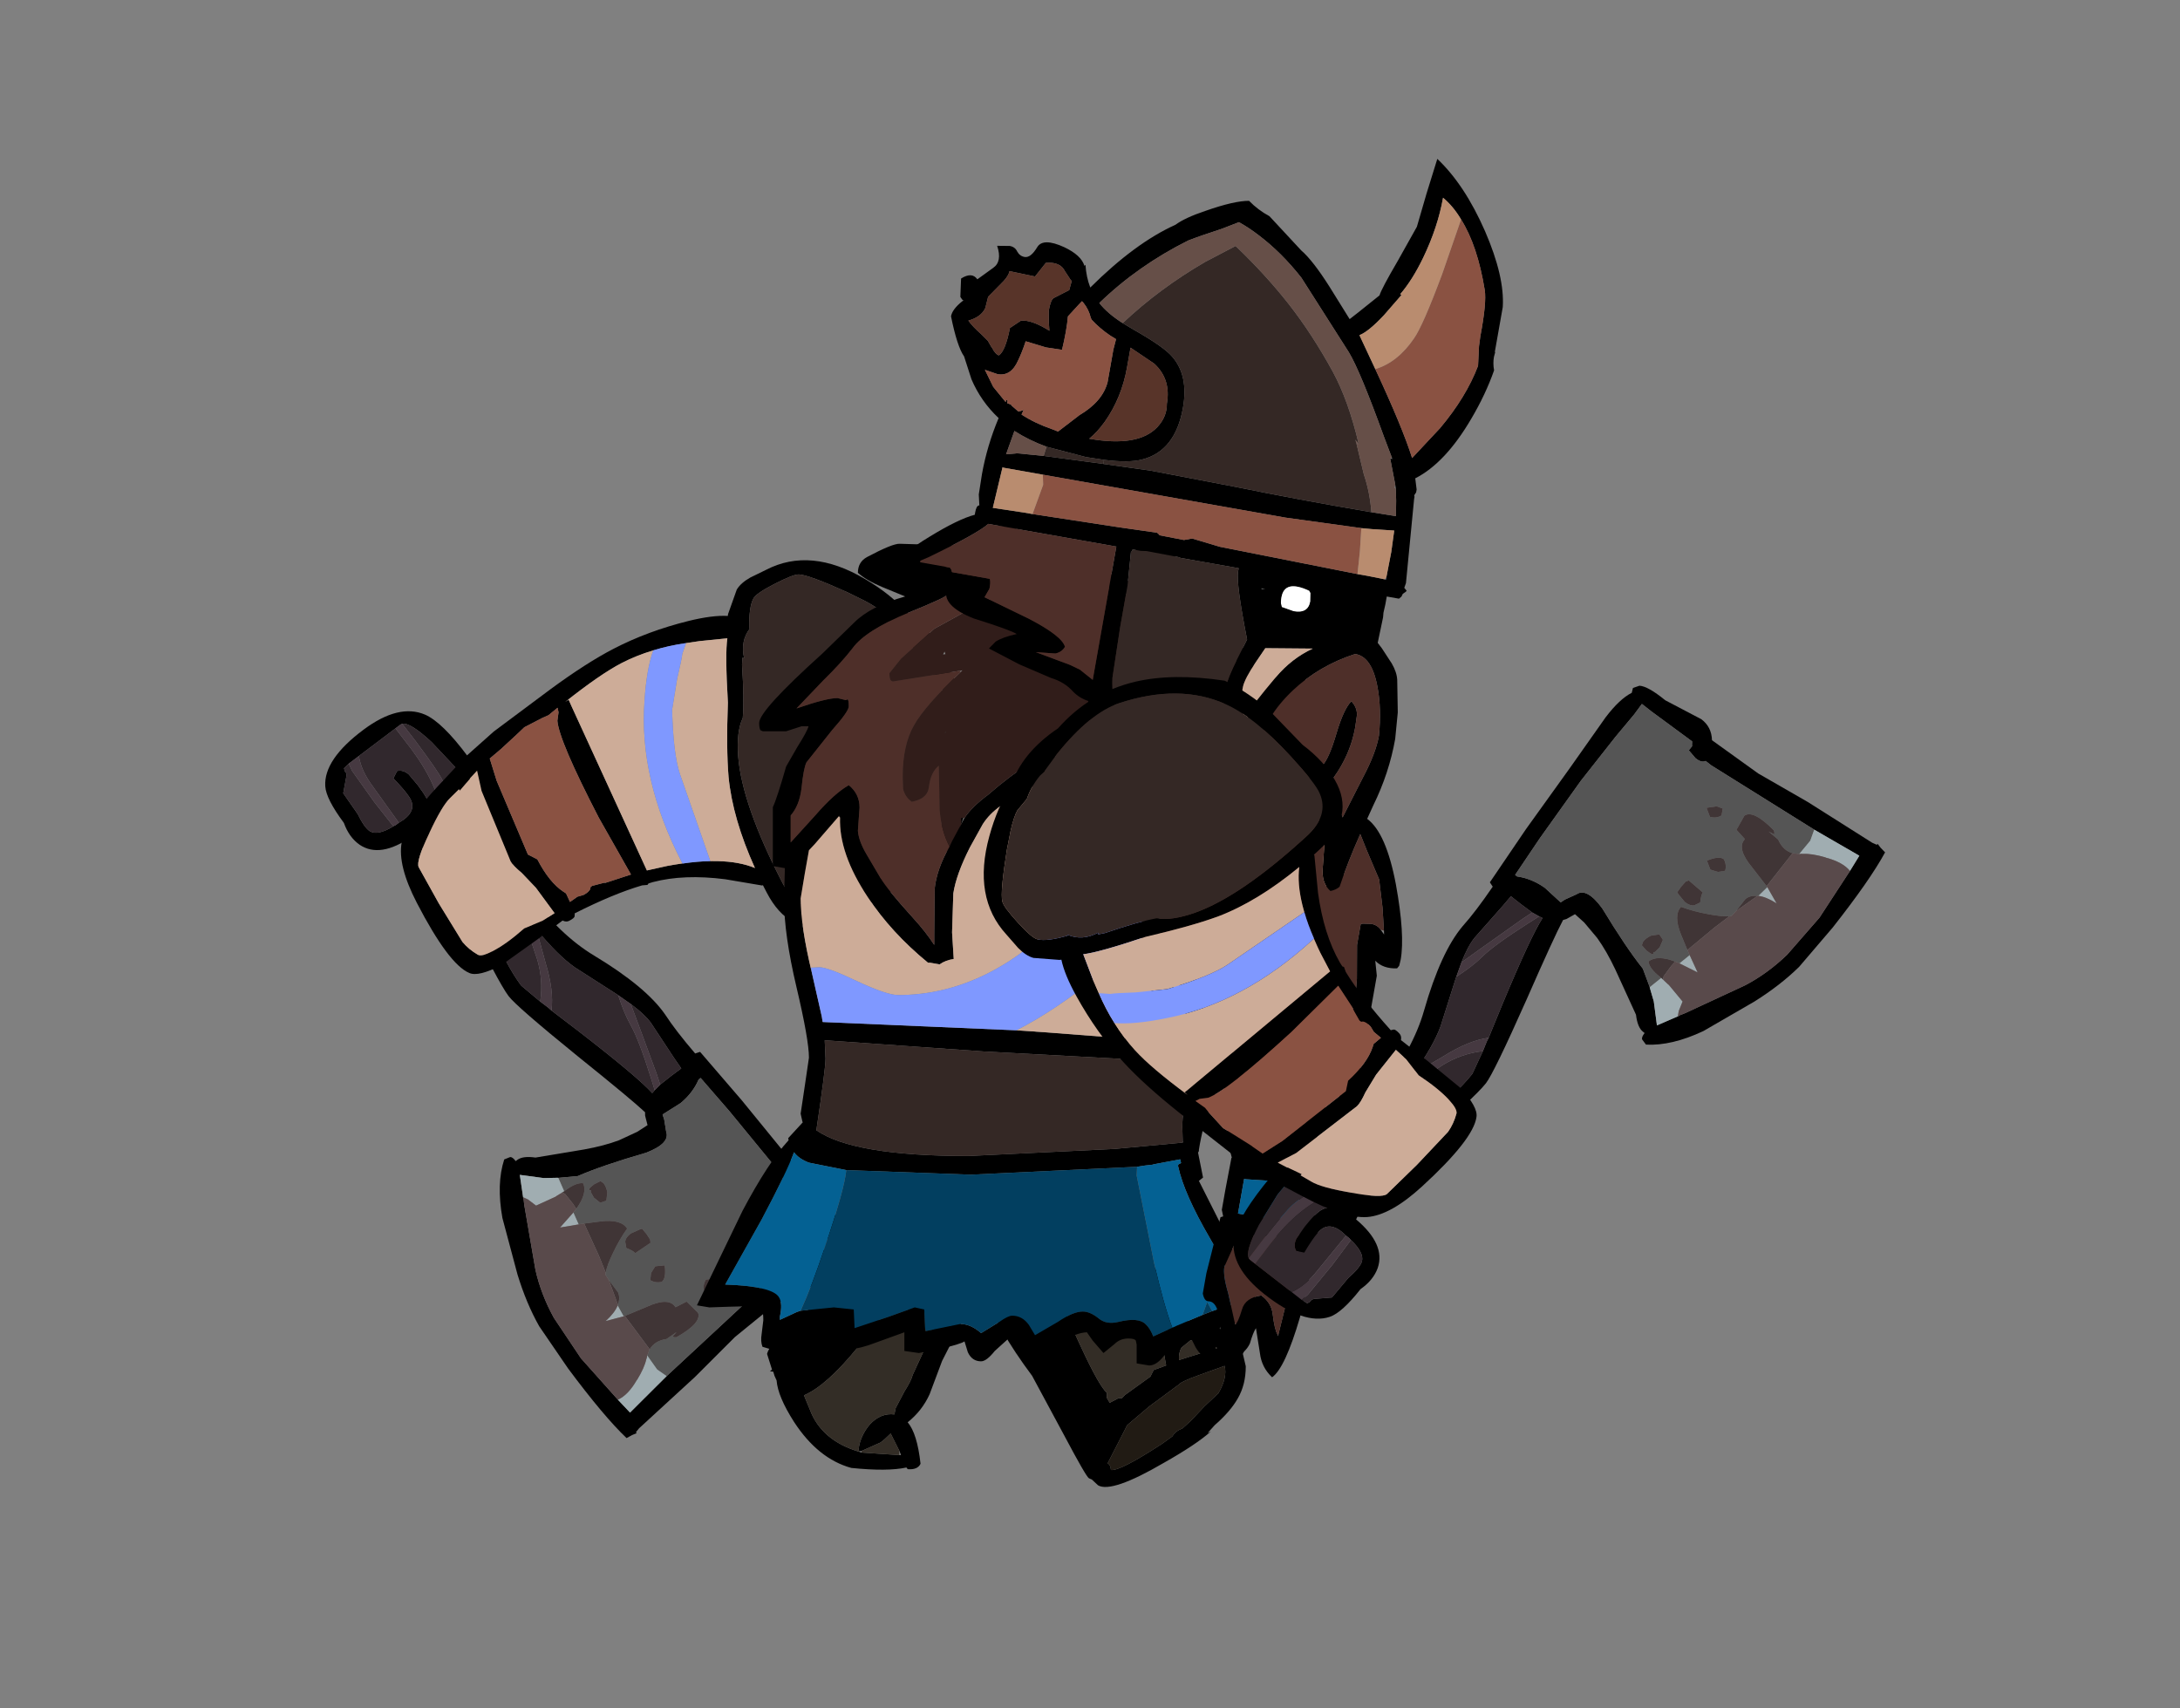 <?xml version="1.0" encoding="UTF-8" standalone="no"?>
<svg xmlns:ffdec="https://www.free-decompiler.com/flash" xmlns:xlink="http://www.w3.org/1999/xlink" ffdec:objectType="frame" height="205.9px" width="262.75px" xmlns="http://www.w3.org/2000/svg">
  <rect width="100%" height="100%" fill="#808080" stroke="none"/>
  <g transform="matrix(1.0, 0.0, 0.0, 1.0, 121.1, 174.9)">
    <use ffdec:characterId="409" height="37.2" transform="matrix(1.0, 0.0, 0.0, 1.0, -28.65, -32.85)" width="57.7" xlink:href="#shape0"/>
    <use ffdec:characterId="249" height="88.9" transform="matrix(-0.791, 0.589, -0.589, -0.791, -16.363, -22.993)" width="37.4" xlink:href="#shape1"/>
    <use ffdec:characterId="250" height="70.95" transform="matrix(0.454, 0.877, -0.877, 0.454, -16.151, -112.796)" width="42.35" xlink:href="#shape2"/>
    <use ffdec:characterId="403" height="101.2" transform="matrix(1.0, 0.0, 0.0, 1.0, -37.1, -111.5)" width="78.0" xlink:href="#shape3"/>
    <use ffdec:characterId="252" height="148.35" transform="matrix(0.983, 0.174, -0.174, 0.983, -3.895, -165.666)" width="69.5" xlink:href="#shape4"/>
    <use ffdec:characterId="249" height="88.9" transform="matrix(0.781, 0.615, -0.615, 0.781, 77.556, -94.949)" width="37.4" xlink:href="#shape1"/>
    <use ffdec:characterId="250" height="70.95" transform="matrix(0.733, -0.672, 0.672, 0.733, -9.511, -72.767)" width="42.35" xlink:href="#shape2"/>
  </g>
  <defs>
    <g id="shape0" transform="matrix(1.0, 0.0, 0.0, 1.0, 29.0, 32.6)">
      <path d="M8.95 -27.9 L9.5 -28.05 11.05 -28.0 Q14.5 -26.0 17.35 -22.35 19.4 -19.65 21.85 -15.15 L21.75 -14.95 23.4 -14.9 25.0 -15.05 28.5 -11.8 28.35 -11.45 28.7 -9.95 Q28.7 -7.75 27.75 -6.1 26.85 -4.5 24.95 -2.85 L24.1 -1.9 24.5 -2.1 Q22.7 -0.5 18.8 1.7 12.55 5.35 10.9 4.4 L10.15 3.7 9.8 3.55 Q9.45 3.35 6.8 -1.65 L2.95 -8.8 Q0.75 -11.75 -0.6 -14.15 -2.0 -16.55 -2.2 -18.35 L-2.35 -18.35 Q-2.3 -22.3 -1.9 -23.25 L-1.9 -23.3 Q-1.1 -24.55 2.55 -26.5 6.4 -28.75 8.95 -27.9 M19.35 -15.3 L16.75 -18.85 13.7 -22.3 Q12.95 -22.15 11.9 -21.6 L9.9 -20.1 9.7 -19.7 8.9 -19.15 8.45 -19.2 Q7.5 -19.0 7.1 -18.3 6.65 -17.6 6.75 -17.45 L6.7 -17.25 6.8 -16.95 Q6.8 -16.85 6.95 -16.7 7.4 -15.35 8.95 -12.05 11.0 -7.65 11.95 -6.75 L11.95 -6.15 12.3 -5.55 13.35 -6.1 13.75 -6.1 14.15 -6.5 17.2 -8.7 17.6 -9.5 19.1 -10.05 18.85 -11.45 18.85 -12.35 Q19.3 -13.7 19.35 -15.3 M14.15 -2.35 L12.05 1.75 Q12.4 1.9 12.45 2.55 13.55 2.7 18.6 -0.6 L19.85 -1.5 19.95 -1.65 Q20.25 -2.15 21.05 -2.45 L22.05 -3.35 23.7 -5.1 25.4 -6.7 Q26.5 -8.6 26.15 -10.0 L23.1 -8.9 Q20.9 -8.1 20.7 -7.8 L17.05 -5.1 14.4 -2.85 14.15 -2.35 M22.0 -13.05 L20.95 -12.2 Q20.6 -11.6 20.65 -10.7 L25.25 -12.15 24.4 -12.75 Q23.15 -13.5 22.0 -13.05 M-3.8 -29.15 Q-3.25 -27.8 -3.1 -25.65 -2.9 -22.15 -3.55 -19.7 -4.0 -18.15 -7.9 -10.6 L-9.4 -6.6 Q-10.3 -4.6 -12.05 -3.2 -10.9 -1.85 -10.5 1.8 -10.85 2.55 -12.05 2.45 L-12.2 2.25 Q-14.5 2.75 -18.85 2.3 -22.85 1.2 -25.75 -3.25 -27.7 -6.3 -27.85 -8.25 L-28.1 -8.8 -28.25 -9.3 -28.65 -9.35 -28.4 -9.55 -29.0 -11.45 Q-28.8 -12.15 -28.25 -12.6 L-27.75 -12.9 -26.65 -14.2 -25.15 -15.7 Q-22.45 -18.0 -21.65 -21.0 L-20.9 -21.85 Q-19.4 -25.95 -17.4 -28.5 -13.05 -33.85 -6.95 -32.2 -4.85 -31.65 -2.95 -29.5 L-3.7 -29.2 -3.8 -29.15 M-14.3 -17.45 Q-14.65 -16.4 -18.1 -12.2 -21.85 -7.6 -24.55 -6.45 L-23.85 -4.75 Q-22.45 -1.0 -17.9 0.35 L-17.6 0.45 -13.05 0.75 -12.85 0.75 -13.05 0.25 -14.1 -1.85 Q-14.9 -1.05 -15.35 -0.75 L-17.6 0.25 -17.85 0.3 Q-18.05 0.25 -17.85 -0.6 -17.5 -1.9 -16.6 -2.95 -15.3 -4.35 -13.65 -4.15 L-13.5 -4.9 -12.45 -6.9 Q-11.6 -8.25 -11.45 -8.9 L-10.25 -11.5 -9.15 -14.05 -8.15 -16.2 -11.55 -16.55 -14.15 -17.4 -14.25 -17.4 -14.3 -17.5 -14.3 -17.45" fill="#000000" fill-rule="evenodd" stroke="none"/>
      <path d="M14.15 -2.35 L14.4 -2.85 17.05 -5.1 20.7 -7.8 Q20.9 -8.1 23.1 -8.9 L26.15 -10.0 Q26.5 -8.6 25.4 -6.7 L23.7 -5.1 22.05 -3.35 21.05 -2.45 Q20.25 -2.15 19.95 -1.65 L19.85 -1.5 18.6 -0.6 Q13.55 2.7 12.45 2.55 12.4 1.9 12.05 1.75 L14.15 -2.35" fill="#211b14" fill-rule="evenodd" stroke="none"/>
      <path d="M19.35 -15.3 Q19.3 -13.7 18.85 -12.35 L18.85 -11.45 19.1 -10.05 17.6 -9.5 17.2 -8.7 14.15 -6.5 13.75 -6.1 13.35 -6.1 12.3 -5.55 11.95 -6.15 11.95 -6.75 Q11.0 -7.65 8.95 -12.05 7.4 -15.35 6.95 -16.7 6.8 -16.85 6.8 -16.95 L6.7 -17.25 6.75 -17.45 Q6.65 -17.6 7.1 -18.3 7.5 -19.0 8.45 -19.2 L8.9 -19.15 9.7 -19.7 9.9 -20.1 11.9 -21.6 Q12.95 -22.15 13.7 -22.3 L16.75 -18.85 19.35 -15.3 M22.0 -13.05 Q23.15 -13.5 24.4 -12.75 L25.25 -12.15 20.65 -10.7 Q20.6 -11.6 20.95 -12.2 L22.0 -13.05 M-17.9 0.35 Q-22.45 -1.0 -23.85 -4.75 L-24.55 -6.45 Q-21.85 -7.6 -18.1 -12.2 -14.65 -16.4 -14.3 -17.45 L-14.25 -17.4 -14.15 -17.4 -11.55 -16.55 -8.15 -16.2 -9.15 -14.05 -10.25 -11.5 -11.45 -8.9 Q-11.6 -8.25 -12.45 -6.9 L-13.5 -4.9 -13.65 -4.15 Q-15.3 -4.35 -16.6 -2.95 -17.5 -1.9 -17.85 -0.6 -18.05 0.25 -17.85 0.3 L-17.9 0.35 M-17.6 0.25 L-15.35 -0.75 Q-14.9 -1.05 -14.1 -1.85 L-13.05 0.25 -13.05 0.75 -17.6 0.45 -17.6 0.25" fill="#332d26" fill-rule="evenodd" stroke="none"/>
    </g>
    <g id="shape1" transform="matrix(1.0, 0.0, 0.0, 1.0, 10.9, 49.0)">
      <path d="M23.9 -44.35 L23.65 -46.5 19.5 -45.9 17.4 -45.6 16.5 -45.5 2.75 -44.0 1.9 -44.0 1.8 -43.85 Q1.55 -43.5 0.75 -43.5 L-0.5 -43.75 -0.5 -44.4 -0.6 -44.5 -0.85 -44.85 -7.05 -44.65 -8.45 -44.65 -8.4 -43.05 -8.5 -39.5 -8.5 -32.75 -8.1 -24.25 -7.7 -18.85 -7.4 -18.85 Q-5.85 -19.75 -3.9 -19.85 L-1.3 -19.65 -1.1 -20.25 -0.4 -21.6 Q0.05 -23.05 3.1 -22.2 8.3 -20.25 11.5 -19.5 L13.55 -18.25 13.6 -18.2 15.0 -17.2 17.1 -15.15 18.5 -17.75 18.5 -17.8 18.85 -18.4 22.5 -25.6 Q23.75 -28.4 24.2 -31.65 L24.5 -37.6 23.9 -44.35 M24.5 -48.85 L24.5 -49.0 25.1 -48.85 25.85 -48.75 Q26.5 -45.0 26.5 -37.65 L26.25 -31.4 Q25.85 -28.25 24.6 -24.75 L21.95 -18.1 Q20.05 -14.3 17.5 -12.5 L16.75 -12.7 Q16.5 -12.85 16.5 -13.5 L16.25 -13.5 Q15.4 -13.5 14.3 -14.6 L8.95 -17.35 Q6.75 -18.45 4.85 -19.0 L2.45 -19.5 0.95 -19.6 0.5 -18.5 0.25 -18.15 Q0.65 -15.9 2.75 -7.8 5.15 1.65 5.15 3.2 5.15 5.45 3.35 14.7 2.0 21.95 3.0 25.9 7.7 26.05 8.7 28.9 9.2 30.4 8.65 32.2 8.65 35.85 7.8 37.15 6.0 39.9 -0.1 39.9 -5.45 39.9 -7.2 36.9 -8.35 34.9 -8.35 29.7 -8.35 24.2 -6.35 19.85 -4.35 15.55 -4.35 11.75 -4.35 5.4 -6.2 0.9 -9.0 -5.95 -8.85 -10.05 -8.7 -12.4 -8.95 -16.05 L-9.55 -16.25 -10.1 -24.05 -10.5 -33.1 -10.9 -40.65 Q-10.95 -43.45 -10.25 -44.95 L-10.5 -45.5 -10.05 -46.2 Q-9.2 -46.8 -6.5 -46.75 L-1.65 -47.65 Q-0.1 -47.7 0.95 -46.45 L7.85 -46.75 14.7 -47.75 23.9 -48.7 24.5 -48.85 M2.45 0.35 L2.1 -0.85 2.0 -1.35 0.8 -5.55 Q-1.6 -14.15 -1.85 -16.8 L-2.3 -16.7 -3.25 -16.55 -5.0 -16.5 -5.25 -16.5 -5.7 -16.5 -6.25 -16.5 -6.5 -16.5 -6.55 -15.05 -6.85 -9.8 Q-6.85 -8.45 -6.25 -6.5 L-5.9 -5.45 -5.6 -4.55 -3.45 1.15 Q-2.65 3.55 -2.45 7.7 L-2.45 7.75 -2.35 10.9 -2.35 11.4 Q-2.35 15.6 -4.35 20.4 -6.35 25.25 -6.35 29.4 L-5.85 33.7 Q-5.2 37.25 -4.3 37.65 L-4.1 37.7 -3.3 37.7 3.85 37.65 4.65 37.55 4.8 37.15 Q4.7 36.8 5.15 36.45 L6.55 35.15 6.65 32.05 Q7.0 30.2 6.7 29.45 6.25 28.45 4.05 28.25 L4.0 28.25 3.75 28.2 3.6 28.2 3.25 28.2 2.55 28.15 Q0.4 28.15 0.35 30.05 0.3 31.05 0.55 32.95 L-0.35 33.4 Q-1.05 33.1 -1.25 32.2 L-1.35 30.45 Q-1.35 28.2 -0.95 27.45 -0.4 26.25 1.3 26.0 L0.8 24.5 Q0.65 23.7 0.65 21.45 L0.65 21.3 Q0.65 19.5 0.8 17.75 1.1 14.45 1.9 11.3 3.15 6.5 3.15 3.3 L2.45 0.35" fill="#000000" fill-rule="evenodd" stroke="none"/>
      <path d="M2.0 -1.35 Q0.3 0.4 -0.9 3.75 L-2.45 7.7 Q-2.65 3.55 -3.45 1.15 L-5.6 -4.55 -5.9 -5.45 -5.65 -4.75 Q-4.9 -6.95 -4.7 -8.55 -4.45 -10.55 -2.85 -15.15 L-2.3 -16.7 -1.85 -16.8 Q-1.6 -14.15 0.8 -5.55 L2.0 -1.35 M-2.35 10.9 L-0.35 4.75 Q0.55 2.25 2.45 0.35 L3.15 3.3 Q3.15 6.5 1.9 11.3 1.1 14.45 0.8 17.75 -0.8 22.25 -1.6 23.45 -3.7 26.85 -4.15 29.3 -4.35 30.4 -4.35 34.9 L-4.3 37.65 Q-5.2 37.25 -5.85 33.7 L-6.35 29.4 Q-6.35 25.25 -4.35 20.4 -2.35 15.6 -2.35 11.4 L-2.35 10.9 M0.65 21.45 Q0.65 23.7 0.8 24.5 L1.3 26.0 Q-0.4 26.25 -0.95 27.45 -1.35 28.2 -1.35 30.45 L-1.25 32.2 Q-1.05 33.1 -0.35 33.4 L0.55 32.95 Q0.3 31.05 0.35 30.05 0.4 28.15 2.55 28.15 L3.25 28.2 3.15 33.7 Q3.15 36.05 2.3 37.65 L3.85 37.65 4.05 36.7 4.15 32.0 4.05 28.25 Q6.25 28.45 6.7 29.45 7.0 30.2 6.65 32.05 L6.55 35.15 5.15 36.45 Q4.7 36.8 4.8 37.15 L4.65 37.55 3.85 37.65 -3.3 37.7 -3.35 34.5 Q-3.35 28.95 -1.4 25.6 -0.3 23.7 0.65 21.45 M-6.25 -6.5 Q-6.85 -8.45 -6.85 -9.8 L-6.55 -15.05 -6.5 -16.5 -6.25 -16.5 -5.7 -16.5 -5.25 -16.5 -5.0 -16.5 -3.25 -16.55 -3.7 -15.2 -5.35 -9.6 -6.25 -6.5" fill="#31282d" fill-rule="evenodd" stroke="none"/>
      <path d="M2.0 -1.35 L2.1 -0.85 2.45 0.35 Q0.55 2.25 -0.35 4.75 L-2.35 10.9 -2.45 7.75 -2.45 7.7 -0.9 3.75 Q0.3 0.4 2.0 -1.35 M0.8 17.75 Q0.65 19.5 0.65 21.3 L0.65 21.45 Q-0.3 23.7 -1.4 25.6 -3.35 28.95 -3.35 34.5 L-3.3 37.7 -4.1 37.7 -4.3 37.65 -4.35 34.9 Q-4.35 30.4 -4.15 29.3 -3.7 26.85 -1.6 23.45 -0.8 22.25 0.8 17.75 M3.25 28.2 L3.6 28.2 3.75 28.2 4.0 28.25 4.05 28.25 4.15 32.0 4.05 36.7 3.85 37.65 2.3 37.65 Q3.15 36.05 3.15 33.7 L3.25 28.2 M-6.25 -6.5 L-5.35 -9.6 -3.7 -15.2 -3.25 -16.55 -2.3 -16.7 -2.85 -15.15 Q-4.45 -10.55 -4.7 -8.55 -4.9 -6.95 -5.65 -4.75 L-5.9 -5.45 -6.25 -6.5" fill="#463941" fill-rule="evenodd" stroke="none"/>
      <path d="M13.55 -18.25 L11.5 -19.5 Q8.3 -20.25 3.1 -22.2 0.05 -23.05 -0.4 -21.6 L-1.1 -20.25 -1.3 -19.65 -3.9 -19.85 Q-5.85 -19.75 -7.4 -18.85 L-7.7 -18.85 -8.1 -24.25 -8.5 -32.75 -8.5 -39.5 -8.4 -43.05 -8.45 -44.65 -7.05 -44.65 -0.85 -44.85 -0.6 -44.5 -0.5 -44.4 -0.5 -43.75 0.75 -43.5 Q1.55 -43.5 1.8 -43.85 L1.9 -44.0 2.75 -44.0 16.5 -45.5 17.4 -45.6 17.85 -44.25 17.8 -42.15 17.7 -42.1 17.15 -41.75 Q16.0 -41.25 14.7 -41.95 L13.2 -42.0 13.95 -42.15 13.8 -42.35 13.6 -42.5 Q10.1 -42.95 9.7 -41.7 L10.0 -39.75 11.5 -39.5 11.5 -39.35 Q11.5 -37.95 14.3 -37.35 L17.1 -36.65 17.25 -36.6 17.05 -35.1 16.95 -35.05 16.95 -35.0 Q16.25 -34.6 16.05 -33.85 L16.05 -33.2 16.05 -31.95 16.0 -31.25 16.0 -31.2 15.8 -30.95 15.75 -30.95 Q15.1 -30.35 13.65 -29.6 12.05 -28.75 10.5 -28.25 10.4 -26.85 12.6 -25.6 L14.65 -24.45 14.95 -24.3 14.6 -22.75 14.2 -22.65 14.05 -22.6 Q11.8 -21.9 11.5 -20.6 12.1 -20.0 13.75 -20.0 L13.95 -20.0 13.55 -18.25 M9.05 -29.35 L9.35 -29.25 10.5 -29.0 Q11.3 -29.0 11.65 -29.4 L12.0 -30.1 Q11.5 -30.9 11.5 -31.25 L9.25 -31.35 9.05 -31.0 9.0 -30.15 9.05 -29.35 M7.5 -40.0 L7.1 -40.75 6.35 -40.5 5.5 -39.6 6.5 -39.0 Q7.25 -39.3 7.5 -40.0 M12.0 -35.0 Q11.7 -35.7 11.0 -36.0 10.3 -36.0 9.5 -34.6 L10.5 -34.0 11.4 -34.35 12.0 -35.0 M11.25 -23.75 L10.5 -24.0 9.8 -23.25 Q9.5 -22.65 9.5 -22.1 L9.65 -21.65 10.5 -21.5 Q11.75 -21.5 11.25 -21.85 L11.4 -22.0 11.5 -22.8 11.25 -23.75" fill="#555555" fill-rule="evenodd" stroke="none"/>
      <path d="M17.4 -45.6 L19.5 -45.9 23.65 -46.5 23.9 -44.35 Q22.55 -44.65 20.6 -43.8 L20.55 -43.8 Q18.95 -43.15 18.15 -42.45 L18.0 -42.35 17.8 -42.15 17.85 -44.25 17.4 -45.6 M18.5 -17.75 L17.1 -15.15 15.0 -17.2 13.6 -18.2 13.55 -18.25 13.95 -20.0 14.5 -19.95 15.05 -19.9 15.2 -19.9 17.75 -19.35 18.1 -18.15 18.4 -17.6 18.5 -17.75 M17.25 -36.6 L19.35 -35.75 Q17.85 -35.6 17.05 -35.1 L17.25 -36.6 M14.95 -24.3 L17.0 -23.25 14.6 -22.75 14.95 -24.3" fill="#a0adb1" fill-rule="evenodd" stroke="none"/>
      <path d="M17.1 -36.65 L14.3 -37.35 Q11.5 -37.95 11.5 -39.35 L11.5 -39.5 10.0 -39.75 9.7 -41.7 Q10.1 -42.95 13.6 -42.5 L13.8 -42.35 13.95 -42.15 13.2 -42.0 14.7 -41.95 Q16.0 -41.25 17.15 -41.75 L17.1 -41.6 17.1 -36.65 M16.95 -35.0 L16.05 -31.95 16.05 -33.2 16.05 -33.85 Q16.25 -34.6 16.95 -35.0 M15.8 -30.95 L15.25 -28.85 14.35 -24.65 14.65 -24.45 12.6 -25.6 Q10.4 -26.85 10.5 -28.25 12.05 -28.75 13.65 -29.6 15.1 -30.35 15.75 -30.95 L15.8 -30.95 M14.05 -22.6 L14.0 -21.9 14.05 -20.35 14.2 -20.0 14.5 -19.95 13.95 -20.0 13.75 -20.0 Q12.1 -20.0 11.5 -20.6 11.8 -21.9 14.05 -22.6 M7.5 -40.0 Q7.25 -39.3 6.5 -39.0 L5.5 -39.6 6.35 -40.5 7.1 -40.75 7.5 -40.0 M9.05 -29.35 L9.0 -30.15 9.05 -31.0 9.25 -31.35 11.5 -31.25 Q11.5 -30.9 12.0 -30.1 L11.65 -29.4 Q11.3 -29.0 10.5 -29.0 L9.35 -29.25 9.05 -29.35 M12.0 -35.0 L11.4 -34.35 10.5 -34.0 9.5 -34.6 Q10.3 -36.0 11.0 -36.0 11.7 -35.7 12.0 -35.0 M11.25 -23.75 L11.5 -22.8 11.4 -22.0 11.25 -21.85 Q11.75 -21.5 10.5 -21.5 L9.65 -21.65 9.5 -22.1 Q9.5 -22.65 9.8 -23.25 L10.5 -24.0 11.25 -23.75" fill="#403536" fill-rule="evenodd" stroke="none"/>
      <path d="M23.9 -44.35 L24.5 -37.6 24.2 -31.65 Q23.75 -28.4 22.5 -25.6 L18.85 -18.4 18.5 -17.8 18.5 -17.75 18.4 -17.6 18.1 -18.15 17.75 -19.35 15.2 -19.9 15.05 -19.9 14.5 -19.95 14.2 -20.0 14.05 -20.35 14.0 -21.9 14.05 -22.6 14.2 -22.65 14.6 -22.75 17.0 -23.25 14.95 -24.3 14.65 -24.45 14.35 -24.65 15.25 -28.85 15.8 -30.95 16.0 -31.2 16.0 -31.25 16.05 -31.95 16.95 -35.0 16.95 -35.05 17.05 -35.1 Q17.85 -35.6 19.35 -35.75 L17.25 -36.6 17.1 -36.65 17.1 -41.6 17.15 -41.75 17.7 -42.1 17.8 -42.15 18.0 -42.35 18.15 -42.45 Q18.95 -43.15 20.55 -43.8 L20.6 -43.8 Q22.55 -44.65 23.9 -44.35" fill="#594a4b" fill-rule="evenodd" stroke="none"/>
    </g>
    <g id="shape2" transform="matrix(1.0, 0.0, 0.0, 1.0, 21.05, 19.45)">
      <path d="M19.3 -9.85 Q20.5 -6.75 20.85 -3.35 L21.0 2.25 Q21.6 5.5 21.0 8.05 19.9 13.0 14.0 13.0 L13.0 13.0 13.0 13.1 10.25 16.75 Q7.35 20.95 6.5 24.75 L6.4 25.3 6.5 25.5 6.25 26.1 Q5.55 29.7 5.5 35.0 L5.55 35.0 5.8 35.15 Q6.0 35.25 6.0 36.0 6.0 36.4 5.6 36.7 L6.25 40.6 7.0 45.85 Q7.0 49.0 6.05 49.75 3.95 51.5 -4.5 51.5 -9.65 51.5 -11.9 49.75 -14.1 48.0 -16.0 42.55 L-17.6 38.05 -18.75 33.55 -20.15 25.05 Q-21.0 19.65 -21.0 15.9 -21.0 11.2 -19.8 6.2 -19.1 3.3 -18.15 1.7 L-18.35 1.55 -20.5 -0.75 Q-21.0 -1.55 -21.05 -2.9 L-21.0 -5.05 Q-21.0 -11.15 -14.45 -15.25 -11.35 -17.2 -8.5 -17.9 -4.85 -20.05 0.5 -19.25 6.25 -19.85 11.2 -17.1 15.3 -14.8 19.3 -9.85 M8.0 -16.5 Q4.65 -18.0 -1.65 -17.05 L-4.15 -16.55 -4.25 -16.5 -5.0 -16.5 Q-6.7 -16.25 -8.05 -15.5 L-9.85 -15.25 Q-10.65 -15.0 -12.1 -14.0 L-14.0 -12.6 Q-18.1 -9.35 -18.65 -8.35 -19.0 -7.8 -19.0 -5.05 -19.0 -2.6 -18.6 -2.05 -17.95 -1.1 -15.65 0.05 L-15.55 0.0 Q-14.75 1.75 -12.65 2.3 L-12.8 2.45 -12.05 2.9 Q-8.15 4.6 -6.25 5.8 -5.15 7.25 -2.35 8.45 3.1 10.75 13.9 10.75 17.6 10.75 18.55 8.0 19.0 6.8 19.0 2.35 19.0 -4.1 17.45 -7.7 15.0 -13.35 8.0 -16.5 M-18.6 11.7 Q-19.0 13.85 -19.0 15.85 -19.0 18.75 -17.95 24.15 L-18.0 23.65 -17.15 23.7 4.9 24.75 5.55 22.3 Q7.6 15.5 10.7 12.9 4.1 12.55 -0.65 10.65 -3.9 9.3 -8.75 6.55 -14.25 4.1 -15.75 3.0 L-17.0 6.15 -17.55 7.75 Q-18.25 9.75 -18.6 11.7 M3.95 29.75 L4.45 26.7 -3.5 27.0 Q-14.1 27.0 -16.35 26.05 L-17.2 25.45 -17.75 25.3 -17.45 26.7 -17.5 27.5 -17.5 29.6 -17.5 29.85 -17.5 30.0 -17.15 31.2 -16.45 33.75 -16.05 35.5 -13.25 36.0 -3.5 36.75 -2.45 36.0 Q0.7 36.0 2.5 35.0 L2.85 34.8 4.0 34.85 3.85 33.75 4.0 33.0 Q4.0 32.2 3.7 31.9 L3.55 31.8 3.5 31.55 3.85 30.0 3.9 30.0 3.9 29.95 3.95 29.75 M-15.0 38.8 L-15.0 38.85 -14.95 38.95 -14.9 38.95 -14.25 40.55 -14.45 40.55 -14.0 42.0 Q-13.6 43.35 -11.35 46.25 -9.05 49.3 -8.25 49.3 L-3.2 49.15 2.3 48.75 Q3.45 48.5 4.55 47.8 5.0 47.5 5.0 46.0 5.0 44.1 4.3 41.3 L4.5 38.85 4.35 37.15 0.55 37.75 -1.85 38.45 Q-3.15 39.0 -3.75 39.0 L-13.0 38.2 -15.45 37.55 -15.0 38.8" fill="#000000" fill-rule="evenodd" stroke="none"/>
      <path d="M8.0 -16.5 Q15.0 -13.35 17.45 -7.7 19.0 -4.1 19.0 2.35 19.0 6.8 18.55 8.0 17.6 10.75 13.9 10.75 3.1 10.75 -2.35 8.45 -5.15 7.25 -6.25 5.8 -8.15 4.6 -12.05 2.9 L-12.8 2.45 -12.65 2.3 Q-14.75 1.75 -15.55 0.0 L-15.65 0.05 Q-17.95 -1.1 -18.6 -2.05 -19.0 -2.6 -19.0 -5.05 -19.0 -7.8 -18.65 -8.35 -18.1 -9.35 -14.0 -12.6 L-12.1 -14.0 Q-10.65 -15.0 -9.85 -15.25 L-8.05 -15.5 Q-6.7 -16.25 -5.0 -16.5 L-4.25 -16.5 -4.15 -16.55 -1.65 -17.05 Q4.65 -18.0 8.0 -16.5" fill="#342825" fill-rule="evenodd" stroke="none"/>
      <path d="M-17.55 7.75 L-17.0 6.15 -15.75 3.0 Q-14.25 4.1 -8.75 6.55 -3.9 9.3 -0.65 10.65 4.1 12.55 10.7 12.9 7.6 15.5 5.55 22.3 L4.9 24.75 -17.15 23.7 -18.0 23.65 -17.95 24.15 Q-19.0 18.75 -19.0 15.85 -19.0 13.85 -18.6 11.7 -17.0 13.45 -13.6 15.5 -5.45 20.5 6.0 20.5 L6.15 20.5 Q6.75 18.75 7.45 17.35 L-3.75 15.75 Q-6.25 15.35 -11.1 13.0 L-14.2 10.7 Q-16.0 9.15 -16.6 8.75 L-17.55 7.75 M3.95 29.75 L3.9 29.95 3.9 30.0 3.85 30.0 3.95 29.75 M-14.9 38.95 L-14.95 38.8 -15.0 38.8 -15.45 37.55 -13.0 38.2 -3.75 39.0 Q-3.15 39.0 -1.85 38.45 L0.55 37.75 4.35 37.15 4.5 38.85 4.3 41.3 Q5.0 44.1 5.0 46.0 5.0 47.5 4.55 47.8 3.45 48.5 2.3 48.75 L-3.2 49.15 -8.25 49.3 Q-9.05 49.3 -11.35 46.25 -13.6 43.35 -14.0 42.0 L-14.45 40.55 -14.25 40.55 -14.9 38.95" fill="#cdac98" fill-rule="evenodd" stroke="none"/>
      <path d="M-17.55 7.75 L-16.6 8.75 Q-16.0 9.15 -14.2 10.7 L-11.1 13.0 Q-6.25 15.35 -3.75 15.75 L7.45 17.35 Q6.75 18.75 6.15 20.5 L6.0 20.5 Q-5.45 20.5 -13.6 15.5 -17.0 13.45 -18.6 11.7 -18.25 9.75 -17.55 7.75" fill="#7f98ff" fill-rule="evenodd" stroke="none"/>
      <path d="M3.85 30.0 L3.5 31.55 3.55 31.8 3.7 31.9 Q4.0 32.2 4.0 33.0 L3.85 33.75 4.0 34.85 2.85 34.8 2.5 35.0 Q0.7 36.0 -2.45 36.0 L-3.5 36.75 -13.25 36.0 -16.05 35.5 -16.45 33.75 -17.15 31.2 -17.5 30.0 -17.5 29.85 -17.5 29.6 -17.5 27.5 -17.45 26.7 -17.75 25.3 -17.2 25.45 -16.35 26.05 Q-14.1 27.0 -3.5 27.0 L4.45 26.7 3.95 29.75 3.85 30.0" fill="#8a5242" fill-rule="evenodd" stroke="none"/>
    </g>
    <g id="shape3" transform="matrix(1.0, 0.0, 0.0, 1.0, 37.0, 45.2)">
      <path d="M28.3 -31.7 Q28.55 -31.0 28.95 -30.25 29.45 -29.35 30.1 -28.65 L29.95 -28.7 31.05 -26.0 32.9 -27.0 34.9 -26.75 36.15 -27.0 36.25 -26.75 36.95 -25.7 37.0 -21.3 36.85 -18.25 36.85 -18.15 36.65 -16.35 37.0 -16.5 Q40.3 -11.2 40.75 -9.7 L41.0 -4.15 Q41.0 2.25 38.65 6.75 37.1 9.75 33.3 13.5 28.85 17.85 27.4 19.95 24.4 24.25 23.5 30.0 L23.5 30.15 23.4 30.35 24.0 33.35 23.5 33.75 26.0 38.7 31.5 50.35 Q30.35 51.45 29.4 51.25 L27.15 50.75 Q25.5 50.75 25.5 54.5 L25.4 54.75 24.5 55.0 Q23.8 55.0 23.1 53.8 L22.5 52.6 Q20.3 53.5 19.2 54.95 18.35 56.0 17.5 56.0 L16.0 55.75 16.0 53.5 15.9 53.0 Q15.75 52.75 15.0 52.75 14.0 52.75 13.35 53.4 L12.0 54.5 10.7 53.0 10.0 52.0 Q8.6 52.05 6.85 53.3 5.2 54.5 4.0 54.5 2.0 54.5 1.55 53.75 L1.0 52.35 -1.1 54.25 Q-2.1 55.5 -2.75 55.5 -3.85 55.5 -4.35 54.4 L-4.75 53.1 Q-5.3 53.45 -7.7 54.0 L-10.25 54.5 -12.0 54.25 -12.0 52.0 -15.45 53.25 Q-17.4 54.0 -18.5 54.0 L-20.0 53.75 -20.0 51.1 Q-24.0 51.8 -26.25 53.0 L-28.25 54.0 -29.1 53.75 Q-29.35 53.1 -29.2 52.2 L-29.0 50.55 Q-29.0 48.95 -29.5 48.9 -30.2 48.8 -35.5 49.0 L-37.0 48.75 -31.5 37.35 Q-28.4 31.5 -25.95 28.85 L-26.0 28.6 -24.25 26.7 -24.3 26.55 -24.5 25.65 -24.0 22.3 -23.5 18.9 Q-23.5 16.75 -25.0 10.4 -26.5 4.05 -26.5 -0.15 L-26.4 -3.95 -27.85 -4.2 -27.85 -11.3 Q-27.35 -12.35 -26.25 -16.2 L-24.9 -18.55 Q-23.7 -20.45 -23.55 -21.05 L-24.4 -21.05 -26.25 -20.45 -29.05 -20.45 -29.3 -20.55 Q-29.5 -20.7 -29.5 -21.45 -29.5 -22.95 -21.9 -29.8 L-18.05 -33.55 Q-16.05 -35.55 -11.9 -36.7 L-14.7 -37.85 Q-16.6 -38.65 -17.6 -39.55 -17.6 -40.85 -16.5 -41.45 -13.4 -43.1 -12.55 -43.05 L-0.95 -42.7 -1.65 -43.05 Q-2.25 -43.35 -3.0 -44.05 -0.9 -46.15 2.6 -44.4 L6.75 -41.8 11.9 -39.8 17.55 -37.55 Q17.55 -38.4 16.75 -39.9 L15.9 -41.7 15.9 -42.4 16.1 -42.7 16.15 -42.8 17.0 -42.95 Q21.05 -42.95 26.3 -34.95 L28.3 -31.7 M34.6 -22.35 L33.0 -19.6 Q32.1 -17.9 31.05 -16.95 29.85 -17.95 29.8 -19.6 L30.0 -22.45 Q29.95 -23.6 29.3 -25.15 L28.25 -28.05 Q27.5 -31.05 19.85 -38.95 L19.6 -38.95 19.6 -38.9 20.35 -35.9 21.35 -32.55 21.3 -32.25 Q21.05 -31.95 20.25 -31.95 L14.85 -36.95 5.1 -40.3 Q4.9 -40.25 4.95 -39.75 L5.0 -38.7 4.5 -38.55 3.2 -38.45 1.85 -38.55 Q0.8 -38.8 0.1 -39.35 L-1.1 -40.3 -1.9 -40.3 -13.1 -40.2 Q-11.7 -38.85 -7.15 -37.7 L-6.95 -37.8 Q-6.8 -37.75 -6.8 -36.95 -6.8 -36.65 -11.5 -34.75 -16.7 -32.6 -18.25 -30.45 -19.6 -28.7 -21.75 -26.6 L-25.0 -23.2 Q-21.4 -24.45 -20.05 -24.45 L-19.05 -24.2 -18.85 -24.3 Q-18.7 -24.25 -18.7 -23.45 -18.7 -22.85 -20.7 -20.6 L-23.8 -16.7 Q-24.15 -16.0 -24.4 -13.55 -24.65 -11.5 -25.7 -10.3 L-25.7 -7.05 -22.7 -10.35 Q-20.45 -12.95 -18.7 -13.95 -17.4 -12.9 -17.4 -11.25 L-17.6 -8.45 Q-17.5 -7.2 -16.55 -5.6 L-14.9 -2.8 Q-14.05 -1.35 -10.95 2.05 -9.4 3.75 -8.4 5.3 L-8.4 3.95 -8.35 -1.45 Q-8.1 -3.85 -6.55 -6.55 L-6.25 -7.2 -5.15 -9.25 -4.75 -10.0 Q-3.85 -11.35 -1.9 -12.8 3.45 -17.45 5.9 -17.45 L6.75 -17.3 8.35 -17.45 Q10.25 -17.45 11.2 -16.6 L11.6 -16.95 Q12.8 -15.4 12.8 -12.55 12.7 -9.05 12.95 -8.3 13.9 -8.75 14.9 -9.85 L16.45 -11.45 Q17.75 -10.65 18.65 -7.8 19.65 -4.25 20.25 -3.3 20.85 -2.45 21.3 -1.0 L21.85 0.8 23.1 2.45 25.0 4.55 28.8 -0.85 30.0 -2.3 30.0 -3.6 31.95 -8.6 Q34.2 -13.9 34.85 -16.2 L34.85 -22.2 34.65 -22.45 34.65 -22.4 34.6 -22.4 34.6 -22.35 M32.95 -24.95 L31.4 -25.1 32.15 -22.45 33.55 -24.95 32.95 -24.95 M13.0 -5.45 L12.7 -5.45 Q10.9 -5.45 10.5 -8.5 10.35 -10.05 10.5 -11.7 L10.3 -13.4 9.45 -14.8 8.25 -15.2 Q7.35 -15.5 6.8 -15.75 L4.3 -14.3 -0.4 -11.45 Q-1.75 -10.5 -2.55 -9.25 L-4.1 -6.45 Q-5.75 -3.2 -6.1 -0.9 L-6.25 3.8 -6.05 7.0 Q-7.05 7.15 -7.75 7.65 L-8.9 7.45 -9.15 7.45 Q-13.6 3.8 -16.4 -0.45 -19.9 -5.7 -19.75 -10.05 L-19.85 -10.3 -19.9 -10.2 -22.8 -6.85 -23.5 -6.1 -24.0 -3.3 -24.5 -0.3 Q-24.5 3.05 -23.15 8.65 L-21.95 13.95 -21.85 14.6 -21.8 14.6 1.5 15.6 5.15 15.85 19.45 16.95 25.05 17.5 25.4 18.3 30.25 13.4 30.9 12.8 Q34.55 9.15 36.25 6.25 39.0 1.55 39.0 -4.25 39.0 -6.2 37.5 -10.45 L36.25 -14.2 35.95 -12.9 35.8 -12.5 34.2 -7.3 33.3 -4.85 32.85 -3.8 32.9 -3.8 Q33.2 -3.7 33.2 -2.95 L30.8 0.7 29.65 2.8 29.75 2.15 27.5 5.35 28.1 5.35 27.95 5.45 26.9 6.75 26.5 6.65 25.1 8.05 Q23.9 8.05 22.8 6.3 L21.5 4.05 Q20.9 3.5 20.05 1.35 L19.7 0.55 19.5 -0.2 17.8 -4.15 17.15 -5.35 15.9 -7.3 14.65 -6.2 Q13.75 -5.55 13.0 -5.45 M24.3 19.4 L22.75 19.5 -2.4 18.15 -21.6 16.8 -21.5 19.0 Q-21.5 20.25 -22.6 27.6 L-22.65 27.6 -22.6 27.65 Q-18.15 30.75 -4.3 30.75 L13.3 29.9 21.4 29.15 21.6 29.1 21.55 28.95 21.5 27.25 Q21.5 23.25 24.25 19.6 L24.45 19.35 24.3 19.4 M20.3 51.45 L20.85 51.2 23.95 49.9 25.1 49.45 25.95 49.15 28.3 48.35 Q27.9 45.9 24.85 40.7 21.7 35.3 21.0 32.0 20.95 31.9 21.05 31.75 L21.35 31.6 21.25 31.15 18.05 31.75 17.9 31.8 17.0 31.9 16.05 32.05 -4.0 33.0 -19.0 32.45 -23.5 31.55 Q-24.7 31.1 -25.3 30.3 -26.15 32.65 -29.2 38.4 L-33.6 46.25 Q-27.85 46.45 -27.1 47.8 -26.65 48.55 -27.0 50.1 L-27.0 50.5 -24.95 49.55 -24.5 49.4 -20.5 49.0 -18.1 49.25 -18.0 51.5 -13.95 50.15 -10.75 49.0 -9.6 49.25 -9.5 51.5 -9.5 51.85 -9.4 51.85 -5.25 51.0 Q-4.0 51.0 -2.75 52.1 L-0.55 50.75 Q0.5 50.0 1.0 50.0 2.2 50.0 3.0 51.1 L3.75 52.35 6.5 50.75 Q8.35 49.5 9.5 49.5 10.4 49.5 11.45 50.35 12.35 51.1 13.8 50.75 16.25 50.15 17.1 51.05 17.6 51.5 18.0 52.5 L20.3 51.45" fill="#000000" fill-rule="evenodd" stroke="none"/>
      <path d="M-19.75 -10.05 Q-19.9 -5.7 -16.4 -0.45 -13.6 3.8 -9.15 7.45 L-8.9 7.45 -7.75 7.65 Q-7.05 7.15 -6.05 7.0 L-6.25 3.8 -6.1 -0.9 Q-5.75 -3.2 -4.1 -6.45 L-2.55 -9.25 Q-1.75 -10.5 -0.4 -11.45 L4.3 -14.3 6.8 -15.75 Q7.35 -15.5 8.25 -15.2 L9.45 -14.8 10.3 -13.4 10.5 -11.7 Q10.35 -10.05 10.5 -8.5 10.9 -5.45 12.7 -5.45 L13.0 -5.45 Q10.25 -1.55 7.95 0.95 -1.55 11.35 -12.75 11.35 -14.1 11.35 -17.65 9.7 -21.2 8.0 -22.25 8.0 L-23.25 8.05 -23.15 8.65 Q-24.5 3.05 -24.5 -0.3 L-24.0 -3.3 -23.5 -6.1 -22.8 -6.85 -19.9 -10.2 -19.75 -10.05 M20.05 1.35 Q20.9 3.5 21.5 4.05 L22.8 6.3 Q23.9 8.05 25.1 8.05 L26.5 6.65 26.9 6.75 Q24.8 12.35 21.1 15.6 L19.45 16.95 5.15 15.85 1.5 15.6 Q6.05 13.3 11.75 8.75 17.35 4.3 20.05 1.35 M33.3 -4.85 L34.2 -7.3 35.8 -12.5 35.95 -12.9 36.25 -14.2 37.5 -10.45 Q39.0 -6.2 39.0 -4.25 39.0 1.55 36.25 6.25 34.55 9.15 30.9 12.8 L31.45 12.2 31.75 11.5 Q34.0 6.0 34.0 0.4 L33.95 -2.65 33.3 -4.85 M-21.8 14.6 L-21.85 14.6 -21.95 13.95 -21.85 14.55 -21.8 14.6" fill="#cdac98" fill-rule="evenodd" stroke="none"/>
      <path d="M-23.15 8.65 L-23.25 8.05 -22.25 8.0 Q-21.2 8.0 -17.65 9.7 -14.1 11.35 -12.75 11.35 -1.55 11.35 7.95 0.95 10.25 -1.55 13.0 -5.45 13.75 -5.55 14.65 -6.2 L15.9 -7.3 17.15 -5.35 17.8 -4.15 19.5 -0.2 19.7 0.55 20.05 1.35 Q17.35 4.3 11.75 8.75 6.05 13.3 1.5 15.6 L-21.8 14.6 -21.85 14.55 -21.95 13.95 -23.15 8.65 M26.9 6.75 L27.95 5.45 28.1 5.35 27.5 5.35 29.75 2.15 29.65 2.8 30.8 0.7 33.2 -2.95 Q33.2 -3.7 32.9 -3.8 L32.85 -3.8 33.3 -4.85 33.95 -2.65 34.0 0.4 Q34.0 6.0 31.75 11.5 L31.45 12.2 30.9 12.8 30.25 13.4 25.4 18.3 25.05 17.5 19.45 16.95 21.1 15.6 Q24.8 12.35 26.9 6.75" fill="#7f98ff" fill-rule="evenodd" stroke="none"/>
      <path d="M20.3 51.45 Q19.3 48.85 18.1 43.65 L16.0 33.1 16.05 32.05 17.0 31.9 17.9 31.8 18.05 31.75 21.25 31.15 21.35 31.6 21.05 31.75 Q20.95 31.9 21.0 32.0 21.7 35.3 24.85 40.7 27.9 45.9 28.3 48.35 L25.95 49.15 25.1 49.45 24.5 48.35 24.0 49.75 23.95 49.9 20.85 51.2 20.3 51.45 M-19.0 32.45 Q-19.2 34.7 -21.6 41.8 -23.15 46.45 -24.5 49.4 L-24.95 49.55 -27.0 50.5 -27.0 50.1 Q-26.65 48.55 -27.1 47.8 -27.85 46.45 -33.6 46.25 L-29.2 38.4 Q-26.15 32.65 -25.3 30.3 -24.7 31.1 -23.5 31.55 L-19.0 32.45" fill="#046193" fill-rule="evenodd" stroke="none"/>
      <path d="M16.05 32.05 L16.0 33.1 18.1 43.65 Q19.3 48.85 20.3 51.45 L18.0 52.5 Q17.6 51.5 17.1 51.05 16.25 50.15 13.8 50.75 12.35 51.1 11.45 50.35 10.4 49.5 9.5 49.5 8.35 49.5 6.5 50.75 L3.75 52.35 3.0 51.1 Q2.2 50.0 1.0 50.0 0.5 50.0 -0.55 50.75 L-2.75 52.1 Q-4.0 51.0 -5.25 51.0 L-9.4 51.85 -9.5 51.5 -9.6 49.25 -10.75 49.0 -13.95 50.15 -18.0 51.5 -18.1 49.25 -20.5 49.0 -24.5 49.4 Q-23.15 46.45 -21.6 41.8 -19.2 34.7 -19.0 32.45 L-4.0 33.0 16.05 32.05 M23.95 49.9 L24.0 49.75 24.5 48.35 25.1 49.45 23.95 49.9" fill="#023f60" fill-rule="evenodd" stroke="none"/>
      <path d="M19.85 -38.95 Q27.5 -31.05 28.25 -28.05 L29.3 -25.15 Q29.95 -23.6 30.0 -22.45 L29.8 -19.6 Q29.85 -17.95 31.05 -16.95 32.1 -17.9 33.0 -19.6 L34.6 -22.35 34.85 -22.2 34.85 -16.2 Q34.2 -13.9 31.95 -8.6 L30.0 -3.6 30.0 -2.3 28.8 -0.85 25.0 4.55 23.1 2.45 21.85 0.8 21.3 -1.0 Q20.85 -2.45 20.25 -3.3 19.65 -4.25 18.65 -7.8 17.75 -10.65 16.45 -11.45 L14.9 -9.85 Q13.9 -8.75 12.95 -8.3 12.7 -9.05 12.8 -12.55 12.8 -15.4 11.6 -16.95 L11.2 -16.6 Q10.25 -17.45 8.35 -17.45 L6.75 -17.3 5.9 -17.45 Q3.45 -17.45 -1.9 -12.8 -3.85 -11.35 -4.75 -10.0 L-5.15 -10.0 -5.15 -9.25 -6.25 -7.2 -6.55 -6.55 Q-7.55 -8.4 -7.75 -11.0 L-7.85 -16.3 Q-8.85 -15.5 -9.05 -13.65 -9.25 -12.3 -11.1 -11.95 -11.9 -12.5 -12.15 -13.5 L-12.2 -15.0 Q-12.2 -18.75 -10.85 -21.15 -9.5 -23.55 -5.25 -27.55 L-5.0 -27.8 -5.2 -27.75 -5.25 -27.75 -13.4 -26.45 -13.6 -26.55 Q-13.8 -26.7 -13.8 -27.45 L-12.4 -29.2 -8.4 -32.8 -4.5 -34.95 -0.3 -37.05 Q-0.3 -37.85 -1.45 -39.55 L-1.9 -40.3 -1.1 -40.3 0.1 -39.35 Q0.8 -38.8 1.85 -38.55 L3.2 -38.45 4.5 -38.55 5.0 -38.7 4.95 -39.75 Q4.9 -40.25 5.1 -40.3 L14.85 -36.95 20.25 -31.95 Q21.05 -31.95 21.3 -32.25 L21.35 -32.55 20.35 -35.9 19.6 -38.9 19.85 -38.95 M-7.15 -20.2 L-6.95 -20.3 -7.05 -20.45 -7.15 -20.2 M-7.05 -29.75 L-7.15 -30.05 -7.35 -29.7 -7.05 -29.75" fill="#311d1a" fill-rule="evenodd" stroke="none"/>
      <path d="M-6.55 -6.55 Q-8.1 -3.85 -8.35 -1.45 L-8.4 3.95 -8.4 5.3 Q-9.4 3.75 -10.95 2.05 -14.05 -1.35 -14.9 -2.8 L-16.55 -5.6 Q-17.5 -7.2 -17.6 -8.45 L-17.4 -11.25 Q-17.4 -12.9 -18.7 -13.95 -20.45 -12.95 -22.7 -10.35 L-25.7 -7.05 -25.7 -10.3 Q-24.65 -11.5 -24.4 -13.55 -24.15 -16.0 -23.8 -16.7 L-20.7 -20.6 Q-18.7 -22.85 -18.7 -23.45 -18.7 -24.25 -18.85 -24.3 L-19.05 -24.2 -20.05 -24.45 Q-21.4 -24.45 -25.0 -23.2 L-21.75 -26.6 Q-19.6 -28.7 -18.25 -30.45 -16.7 -32.6 -11.5 -34.75 -6.8 -36.65 -6.8 -36.95 -6.8 -37.75 -6.95 -37.8 L-7.15 -37.7 Q-11.7 -38.85 -13.1 -40.2 L-1.9 -40.3 -1.45 -39.55 Q-0.3 -37.85 -0.3 -37.05 L-4.5 -34.95 -8.4 -32.8 -12.4 -29.2 -13.8 -27.45 Q-13.8 -26.7 -13.6 -26.55 L-13.4 -26.45 -5.25 -27.75 -5.25 -27.55 Q-9.5 -23.55 -10.85 -21.15 -12.2 -18.75 -12.2 -15.0 L-12.15 -13.5 Q-11.9 -12.5 -11.1 -11.95 -9.25 -12.3 -9.05 -13.65 -8.85 -15.5 -7.85 -16.3 L-7.75 -11.0 Q-7.55 -8.4 -6.55 -6.55" fill="#4e2f29" fill-rule="evenodd" stroke="none"/>
      <path d="M-22.6 27.6 Q-21.5 20.25 -21.5 19.0 L-21.6 16.8 -2.4 18.15 22.75 19.5 24.3 19.4 24.25 19.6 Q21.5 23.25 21.5 27.25 L21.55 28.95 21.6 29.1 21.4 29.15 13.3 29.9 -4.3 30.75 Q-18.15 30.75 -22.6 27.65 L-22.6 27.6" fill="#342825" fill-rule="evenodd" stroke="none"/>
    </g>
    <g id="shape4" transform="matrix(1.0, 0.0, 0.0, 1.0, 29.5, 51.35)">
      <path d="M24.55 -25.05 Q29.0 -18.7 30.8 -15.25 L33.5 -19.4 Q35.95 -23.65 36.7 -27.6 L36.4 -29.95 36.35 -31.15 Q36.4 -35.3 35.9 -36.75 34.1 -41.9 31.6 -44.65 30.4 -46.05 29.0 -46.85 29.0 -43.25 27.9 -39.3 27.1 -36.45 25.95 -34.5 L25.95 -34.45 26.1 -34.4 24.45 -31.65 Q22.95 -29.35 21.95 -28.75 L24.55 -25.05 M26.5 -42.85 L26.95 -47.0 27.5 -51.35 Q31.3 -48.85 34.7 -43.75 38.0 -38.75 38.4 -35.1 L38.4 -29.6 38.45 -29.6 38.4 -29.0 Q38.4 -28.2 38.7 -27.4 38.2 -24.35 37.0 -21.15 34.85 -15.35 31.6 -12.9 L32.0 -11.6 32.0 -11.25 31.85 -10.9 31.85 -10.8 31.9 -10.7 31.9 -10.4 32.7 -0.25 32.6 0.35 32.95 0.65 32.85 0.8 32.55 1.1 32.45 1.45 32.2 1.75 30.7 1.75 30.7 2.7 30.65 3.75 30.7 4.3 30.6 7.45 31.2 8.0 32.7 9.6 Q33.5 10.55 33.7 11.45 L34.45 15.3 34.7 18.5 Q34.7 22.7 33.5 26.85 L33.05 28.6 Q35.6 29.85 37.85 35.8 40.0 41.6 40.0 44.65 L39.95 45.4 39.75 45.75 Q38.1 46.1 37.0 45.3 L37.5 47.05 37.5 62.5 36.5 63.0 Q35.65 62.7 35.2 61.25 L34.5 59.3 34.0 65.7 33.5 70.25 34.25 72.7 35.0 75.3 34.9 76.65 Q35.5 77.0 35.8 78.25 36.0 79.05 36.0 82.1 L35.55 89.3 Q34.85 95.65 33.5 97.0 32.05 96.05 31.55 94.4 L30.55 91.5 Q30.3 92.05 30.15 93.45 29.8 94.75 28.5 95.5 27.1 94.55 26.45 92.65 L25.5 90.0 Q25.0 89.2 24.35 89.3 23.85 89.4 23.5 88.5 L23.5 86.0 24.0 79.05 24.3 78.9 24.0 78.15 24.0 75.65 24.05 71.75 24.1 71.75 23.8 71.1 22.55 67.0 22.1 65.3 21.75 63.55 Q20.9 61.25 20.35 61.4 L19.5 62.0 Q18.25 62.0 16.55 57.95 L14.05 52.0 Q13.75 52.15 13.5 52.95 L13.05 54.25 Q13.5 54.5 12.25 54.5 11.1 54.5 9.85 51.15 8.7 48.15 8.5 45.55 L7.9 41.05 Q7.5 38.25 7.5 36.55 L7.3 36.3 7.3 36.4 7.25 36.4 6.9 37.05 Q6.55 37.5 5.75 37.5 L4.8 37.25 Q4.5 36.5 4.5 34.9 4.5 32.85 5.5 28.3 L6.4 24.7 5.6 24.6 5.35 24.65 Q-0.8 24.3 -1.85 22.5 L-2.0 22.75 -2.2 21.55 -2.6 20.45 Q-3.7 20.3 -4.6 19.65 -5.8 18.7 -7.5 18.5 L-11.55 17.55 -15.5 16.3 -14.85 15.35 Q-14.1 14.65 -12.5 14.0 -13.3 13.65 -17.95 13.05 -22.1 12.2 -21.75 10.05 L-22.85 10.35 -24.75 10.5 -27.2 10.05 -28.6 9.55 -29.5 10.0 -29.0 8.7 -29.0 8.25 -28.65 8.25 -27.5 6.8 Q-26.5 5.65 -24.9 4.25 -21.85 1.55 -20.0 0.7 L-20.0 0.4 Q-20.0 -0.4 -19.7 -0.5 L-19.65 -0.5 -19.95 -1.8 -20.0 -4.25 Q-20.0 -7.75 -19.2 -11.3 -21.65 -12.9 -23.25 -15.35 L-24.6 -17.9 Q-25.65 -18.95 -27.0 -22.4 -27.0 -23.25 -26.0 -24.4 L-25.85 -24.55 -26.0 -24.6 -26.3 -24.9 -26.6 -27.1 Q-25.45 -28.15 -24.65 -27.35 L-23.0 -29.05 Q-22.05 -30.0 -23.0 -31.75 L-21.5 -32.0 Q-20.85 -32.0 -20.5 -31.5 -20.1 -31.0 -19.5 -31.0 -18.75 -31.0 -18.2 -32.45 -17.7 -33.7 -15.0 -33.0 -12.8 -32.4 -12.2 -31.2 L-12.1 -31.35 Q-11.75 -29.9 -11.05 -28.75 -6.65 -35.0 -2.25 -38.0 -1.25 -39.05 1.05 -40.3 4.25 -42.1 6.0 -42.4 7.25 -41.5 8.75 -41.0 L13.25 -37.6 Q14.85 -36.65 17.4 -33.85 L20.45 -30.45 21.35 -31.45 23.5 -33.9 Q23.6 -34.75 24.95 -38.4 L26.5 -42.85 M28.4 -14.85 L27.0 -17.2 Q22.8 -24.5 21.05 -26.5 L13.85 -34.35 Q10.95 -36.95 7.8 -38.55 6.55 -39.2 5.25 -39.65 L3.35 -38.5 Q1.0 -37.25 -0.4 -36.4 -5.85 -32.35 -9.65 -27.1 -8.5 -26.05 -6.45 -25.2 L-5.0 -24.65 Q-1.05 -23.25 0.15 -22.25 2.5 -20.35 2.5 -16.4 2.5 -11.1 -1.25 -9.4 -2.75 -8.7 -5.8 -8.55 L-5.85 -8.55 -8.0 -8.5 -12.9 -8.9 Q-15.15 -9.3 -17.05 -10.1 L-17.55 -7.15 -16.25 -7.5 -13.05 -7.75 -5.85 -8.05 -5.8 -8.05 -5.75 -8.05 0.0 -8.25 10.45 -8.1 Q18.0 -7.9 27.1 -7.95 L30.1 -8.0 29.8 -9.85 29.5 -11.3 29.35 -11.75 28.2 -14.75 28.45 -14.7 28.4 -14.85 M-13.15 -0.6 L-2.5 -0.85 2.05 -1.0 2.3 -0.85 2.4 -0.75 5.4 -0.7 6.35 -1.05 9.8 -0.65 26.75 -0.3 28.0 -0.3 28.05 -0.3 30.1 -0.25 30.25 -0.25 30.25 -0.55 30.3 -3.65 30.2 -6.25 27.5 -5.95 26.3 -5.85 17.0 -5.5 -12.75 -5.5 -17.6 -5.5 -17.7 -5.55 -17.7 -5.5 -18.0 -0.5 -14.15 -0.6 -13.15 -0.6 M21.55 2.95 L21.35 2.7 Q18.2 1.85 18.2 4.05 18.2 4.8 18.35 4.95 L18.45 5.2 19.95 5.45 Q21.7 5.45 21.7 3.95 L21.55 2.95 M27.6 19.1 Q27.95 16.0 28.7 14.95 29.5 15.55 29.65 16.45 L29.7 17.95 Q29.7 21.85 27.6 25.55 28.25 25.8 29.05 27.05 L30.1 28.95 31.7 23.7 Q32.7 20.6 32.7 18.45 32.45 15.2 31.5 12.7 30.2 9.2 28.15 9.25 24.1 11.4 21.5 14.9 18.7 18.7 18.7 22.25 L18.7 22.45 19.0 22.8 18.8 23.3 19.45 27.3 20.2 31.95 26.6 23.2 Q27.25 22.25 27.6 19.1 M15.65 3.5 L16.1 3.45 15.65 3.4 15.65 3.5 M12.5 1.5 L5.3 1.5 5.3 1.45 1.2 1.4 0.5 1.5 -0.5 1.5 -0.6 1.8 -0.65 1.85 -0.35 5.9 -0.35 11.1 -0.2 17.2 Q0.15 19.7 1.1 21.25 L1.25 21.15 1.5 21.1 1.5 21.25 1.65 21.3 1.8 21.5 2.75 21.5 Q3.45 22.0 4.75 22.0 L5.05 22.15 10.65 22.75 15.5 22.25 15.5 22.2 13.6 18.75 13.5 15.8 Q13.5 14.85 14.25 12.3 L15.0 9.8 Q12.5 3.35 12.5 1.9 L12.5 1.5 M16.5 12.35 Q15.55 14.45 15.5 15.5 L15.5 15.65 15.5 15.9 Q15.55 17.8 16.15 18.85 L16.7 19.7 16.75 18.35 Q16.95 17.6 19.2 13.7 20.7 11.1 23.0 9.5 L17.35 10.45 16.5 12.35 M37.4 41.55 L36.75 38.85 35.75 35.55 33.7 32.4 32.55 30.55 Q31.65 34.15 31.2 37.25 30.85 37.7 30.2 37.95 28.95 37.2 28.8 35.35 L28.45 32.0 27.1 29.0 26.45 27.35 Q22.2 33.8 20.7 37.25 20.35 37.7 19.7 37.95 18.2 36.8 18.05 34.0 L17.7 29.75 Q17.0 27.6 16.8 24.55 L10.75 25.0 8.05 24.9 8.0 24.9 8.0 25.35 Q8.0 27.2 7.0 30.8 L7.0 33.0 Q7.7 32.45 9.3 32.75 L10.0 41.25 Q10.55 46.65 11.75 50.0 L12.0 50.0 12.05 48.25 12.4 48.15 13.5 48.0 Q14.6 48.0 16.55 52.05 L19.0 57.5 Q20.05 56.65 20.5 56.5 L22.45 60.5 Q23.85 63.35 24.25 65.0 24.5 66.15 26.05 69.4 L27.2 71.85 27.65 71.85 Q30.85 71.45 31.55 69.0 L32.5 64.05 32.5 54.0 Q32.45 53.9 32.55 53.75 32.75 53.5 33.5 53.5 L34.45 54.05 35.3 55.0 35.5 51.1 35.2 47.85 34.5 43.8 34.5 41.25 34.75 41.15 35.75 41.0 Q36.5 41.0 37.0 41.5 L37.5 42.0 37.4 41.55 M27.15 73.9 L26.25 74.0 26.0 74.0 26.0 78.25 29.8 78.25 Q32.6 77.85 32.95 76.0 33.1 75.25 32.55 73.3 L27.15 73.9 M33.35 91.8 L34.0 82.1 33.7 79.1 Q32.0 80.5 27.75 80.5 L26.35 80.35 26.3 81.7 25.5 84.85 Q25.5 85.9 26.5 87.9 L28.0 91.5 Q28.3 91.25 28.5 89.55 28.65 88.1 30.5 87.5 31.85 88.15 32.25 89.5 32.8 91.3 33.25 91.8 L33.3 92.0 33.35 91.8 M-19.75 -22.25 L-18.6 -23.35 Q-17.35 -23.7 -15.0 -22.75 L-15.25 -23.75 -15.5 -25.15 Q-15.5 -26.5 -15.15 -26.75 L-13.5 -28.0 -13.4 -29.05 -13.45 -29.2 -13.5 -29.2 -14.4 -30.15 Q-15.15 -31.2 -16.85 -30.75 L-17.85 -28.9 -21.0 -29.0 Q-21.0 -28.3 -21.9 -27.1 L-23.0 -25.5 -23.1 -24.1 Q-23.4 -22.95 -24.85 -22.25 -24.25 -21.65 -22.95 -20.85 L-22.1 -20.25 -21.6 -19.65 -21.4 -19.45 Q-20.95 -18.85 -20.5 -18.75 -19.8 -19.4 -19.75 -22.25 M-10.35 -25.15 Q-10.75 -26.1 -11.55 -26.8 L-11.75 -26.95 -12.05 -26.5 -13.1 -24.85 Q-12.95 -23.1 -13.1 -20.75 L-15.05 -20.7 -17.6 -21.0 Q-17.8 -19.6 -18.1 -18.55 -18.6 -16.5 -20.25 -16.5 L-21.85 -16.75 -20.5 -14.9 -18.7 -13.35 -18.65 -13.65 -18.5 -13.55 -18.5 -13.25 -17.95 -13.15 -18.0 -13.1 -17.0 -12.5 Q-16.65 -12.6 -16.4 -12.8 L-16.55 -12.2 Q-14.8 -11.45 -12.6 -11.1 L-11.85 -10.95 -9.65 -13.35 Q-7.2 -15.45 -7.0 -17.85 L-7.0 -21.85 -6.9 -23.15 -7.0 -23.2 -7.65 -23.45 Q-9.1 -24.1 -10.2 -24.95 L-10.35 -25.15 M-8.0 -10.75 Q-2.0 -10.75 -0.15 -13.55 0.8 -15.0 0.5 -16.55 0.5 -19.55 -1.85 -21.05 L-5.0 -22.45 -5.0 -20.05 Q-5.0 -16.3 -6.5 -13.1 -7.2 -11.65 -8.0 -10.75 L-8.05 -10.75 -8.0 -10.75 M-11.3 11.95 Q-7.05 13.3 -6.5 14.5 -6.75 15.2 -7.5 15.5 L-9.85 15.75 -5.5 16.55 -4.25 16.9 -2.5 17.85 -2.5 1.5 -18.2 1.5 Q-19.25 2.85 -24.65 6.75 L-25.5 7.3 -25.5 7.5 -21.85 7.5 -21.65 7.7 -21.5 8.0 -16.85 8.0 Q-16.65 8.5 -16.7 9.2 L-17.1 10.3 -11.3 11.95" fill="#000000" fill-rule="evenodd" stroke="none"/>
      <path d="M30.25 -0.55 L30.25 -0.25 30.1 -0.25 30.25 -0.55" fill="#5b6171" fill-rule="evenodd" stroke="none"/>
      <path d="M21.55 2.95 L21.7 3.95 Q21.7 5.45 19.95 5.45 L18.45 5.2 18.35 4.95 Q18.2 4.8 18.2 4.05 18.2 1.85 21.35 2.7 L21.55 2.95" fill="#ffffff" fill-rule="evenodd" stroke="none"/>
      <path d="M16.5 12.35 L17.35 10.45 23.0 9.5 Q20.7 11.1 19.2 13.7 16.95 17.6 16.75 18.35 L16.7 19.7 16.15 18.85 Q15.55 17.8 15.5 15.9 L15.5 15.65 15.5 15.5 Q15.55 14.45 16.5 12.35" fill="#cdac98" fill-rule="evenodd" stroke="none"/>
      <path d="M-17.7 -5.5 L-17.7 -5.55 -17.7 -5.5" fill="#666666" fill-rule="evenodd" stroke="none"/>
      <path d="M24.15 -15.8 L24.8 -15.45 24.15 -15.8 M-8.0 -10.75 L-8.05 -10.75 -8.0 -10.75" fill="#333333" fill-rule="evenodd" stroke="none"/>
      <path d="M27.15 73.9 L32.55 73.3 Q33.1 75.25 32.95 76.0 32.6 77.85 29.8 78.25 L26.0 78.25 26.0 74.0 26.25 74.0 27.15 73.9" fill="#046193" fill-rule="evenodd" stroke="none"/>
      <path d="M24.15 -15.8 L23.9 -15.75 23.65 -16.25 24.15 -15.8" fill="#795c55" fill-rule="evenodd" stroke="none"/>
      <path d="M27.6 19.1 Q27.25 22.25 26.6 23.2 L20.2 31.95 19.45 27.3 18.8 23.3 19.0 22.8 18.7 22.45 18.7 22.25 Q18.7 18.7 21.5 14.9 24.1 11.4 28.15 9.25 30.2 9.2 31.5 12.7 32.45 15.2 32.7 18.45 32.7 20.6 31.7 23.7 L30.1 28.95 29.05 27.05 Q28.25 25.8 27.6 25.55 29.7 21.85 29.7 17.95 L29.65 16.45 Q29.5 15.55 28.7 14.95 27.95 16.0 27.6 19.1 M8.05 24.9 L10.75 25.0 16.8 24.55 Q17.0 27.6 17.7 29.75 L18.05 34.0 Q18.2 36.8 19.7 37.95 20.35 37.7 20.7 37.25 22.2 33.8 26.45 27.35 L27.1 29.0 28.45 32.0 28.8 35.35 Q28.95 37.2 30.2 37.95 30.85 37.7 31.2 37.25 31.65 34.15 32.55 30.55 L33.7 32.4 35.75 35.55 36.75 38.85 37.4 41.55 37.0 41.5 Q36.5 41.0 35.75 41.0 L34.75 41.15 34.5 41.25 34.5 43.8 35.2 47.85 35.5 51.1 35.3 55.0 34.45 54.05 33.5 53.5 Q32.75 53.5 32.55 53.75 32.45 53.9 32.5 54.0 L32.5 64.05 31.55 69.0 Q30.85 71.45 27.65 71.85 L27.2 71.85 26.05 69.4 Q24.5 66.15 24.25 65.0 23.85 63.35 22.45 60.5 L20.5 56.5 Q20.05 56.65 19.0 57.5 L16.55 52.05 Q14.6 48.0 13.5 48.0 L12.4 48.15 12.05 48.25 12.0 50.0 11.75 50.0 Q10.55 46.65 10.0 41.25 L9.3 32.75 Q7.7 32.45 7.0 33.0 L7.0 30.8 Q8.0 27.2 8.0 25.35 L8.05 24.9 M33.25 91.8 Q32.8 91.3 32.25 89.5 31.85 88.15 30.5 87.5 28.65 88.1 28.5 89.55 28.3 91.25 28.0 91.5 L26.5 87.9 Q25.5 85.9 25.5 84.85 L26.3 81.7 26.35 80.35 27.75 80.5 Q32.0 80.5 33.7 79.1 L34.0 82.1 33.35 91.8 33.25 91.8 M-11.3 11.95 L-17.1 10.3 -16.7 9.2 Q-16.65 8.5 -16.85 8.0 L-21.5 8.0 -21.65 7.7 -21.85 7.5 -25.5 7.5 -25.5 7.3 -24.65 6.75 Q-19.25 2.85 -18.2 1.5 L-2.5 1.5 -2.5 17.85 -4.25 16.9 -5.5 16.55 -9.85 15.75 -7.5 15.5 Q-6.75 15.2 -6.5 14.5 -7.05 13.3 -11.3 11.95" fill="#4e2f29" fill-rule="evenodd" stroke="none"/>
      <path d="M-5.8 -8.55 L-5.75 -8.05 -5.8 -8.05 -5.8 -8.55" fill="#332d26" fill-rule="evenodd" stroke="none"/>
      <path d="M24.55 -25.05 Q27.05 -26.3 28.5 -29.5 29.3 -31.2 30.5 -37.75 L31.6 -44.65 Q34.1 -41.9 35.9 -36.75 36.4 -35.3 36.35 -31.15 L36.4 -29.95 36.7 -27.6 Q35.95 -23.65 33.5 -19.4 L30.8 -15.25 Q29.0 -18.7 24.55 -25.05 M26.75 -0.3 L9.8 -0.65 6.35 -1.05 5.4 -0.7 2.4 -0.75 2.3 -0.85 2.05 -1.0 -2.5 -0.85 -13.15 -0.6 -12.5 -4.3 -12.75 -5.5 17.0 -5.5 26.3 -5.85 26.25 -5.75 26.55 -3.1 26.75 -0.3 M-10.35 -25.15 L-10.2 -24.95 Q-9.1 -24.1 -7.65 -23.45 L-7.0 -23.2 -6.9 -23.15 -7.0 -21.85 -7.0 -17.85 Q-7.2 -15.45 -9.65 -13.35 L-11.85 -10.95 -12.6 -11.1 Q-14.8 -11.45 -16.55 -12.2 L-16.4 -12.8 Q-16.65 -12.6 -17.0 -12.5 L-18.0 -13.1 -17.95 -13.15 -18.5 -13.25 -18.5 -13.55 -18.65 -13.65 -18.7 -13.35 -20.5 -14.9 -21.85 -16.75 -20.25 -16.5 Q-18.6 -16.5 -18.1 -18.55 -17.8 -19.6 -17.6 -21.0 L-15.05 -20.7 -13.1 -20.75 Q-12.95 -23.1 -13.1 -24.85 L-12.05 -26.5 -11.75 -26.95 -11.55 -26.8 Q-10.75 -26.1 -10.35 -25.15" fill="#8a5242" fill-rule="evenodd" stroke="none"/>
      <path d="M-19.75 -22.25 Q-19.8 -19.4 -20.5 -18.75 -20.95 -18.85 -21.4 -19.45 L-21.6 -19.65 -22.1 -20.25 -22.95 -20.85 Q-24.25 -21.65 -24.85 -22.25 -23.4 -22.95 -23.1 -24.1 L-23.0 -25.5 -21.9 -27.1 Q-21.0 -28.3 -21.0 -29.0 L-17.85 -28.9 -16.85 -30.75 Q-15.15 -31.2 -14.4 -30.15 L-13.5 -29.2 -13.45 -29.2 -13.4 -29.05 -13.5 -28.0 -15.15 -26.75 Q-15.5 -26.5 -15.5 -25.15 L-15.25 -23.75 -15.0 -22.75 Q-17.35 -23.7 -18.6 -23.35 L-19.75 -22.25 M-8.0 -10.75 Q-7.2 -11.65 -6.5 -13.1 -5.0 -16.3 -5.0 -20.05 L-5.0 -22.45 -1.85 -21.05 Q0.5 -19.55 0.5 -16.55 0.8 -15.0 -0.15 -13.55 -2.0 -10.75 -8.0 -10.75" fill="#583429" fill-rule="evenodd" stroke="none"/>
      <path d="M-6.45 -25.2 Q-2.85 -30.05 2.05 -34.2 L5.35 -36.75 Q9.55 -33.95 12.9 -30.95 16.3 -27.9 19.55 -23.85 22.05 -20.7 24.15 -15.8 L23.65 -16.25 23.9 -15.75 25.4 -12.3 Q26.5 -10.3 27.1 -7.95 18.0 -7.9 10.45 -8.1 L0.0 -8.25 -5.75 -8.05 -5.8 -8.55 Q-2.75 -8.7 -1.25 -9.4 2.5 -11.1 2.5 -16.4 2.5 -20.35 0.15 -22.25 -1.05 -23.25 -5.0 -24.65 L-6.45 -25.2 M-5.8 -8.05 L-5.85 -8.05 -13.05 -7.75 -12.9 -8.9 -8.0 -8.5 -5.85 -8.55 -5.8 -8.55 -5.8 -8.05 M12.5 1.5 L12.5 1.9 Q12.5 3.35 15.0 9.8 L14.25 12.3 Q13.5 14.85 13.5 15.8 L13.6 18.75 15.5 22.2 15.5 22.25 10.65 22.75 5.05 22.15 4.75 22.0 Q3.45 22.0 2.75 21.5 L1.8 21.5 1.65 21.3 1.5 21.25 1.5 21.1 1.25 21.15 1.1 21.25 Q0.15 19.7 -0.2 17.2 L-0.35 11.1 -0.35 5.9 -0.65 1.85 -0.6 1.8 -0.5 1.5 0.5 1.5 1.2 1.4 5.3 1.45 5.3 1.5 12.5 1.5" fill="#342825" fill-rule="evenodd" stroke="none"/>
      <path d="M-6.45 -25.2 Q-8.5 -26.05 -9.65 -27.1 -5.85 -32.35 -0.4 -36.4 1.0 -37.25 3.35 -38.5 L5.25 -39.65 Q6.55 -39.2 7.8 -38.55 10.95 -36.95 13.85 -34.35 L21.05 -26.5 Q22.8 -24.5 27.0 -17.2 L28.4 -14.85 28.2 -14.75 29.35 -11.75 29.35 -11.3 29.5 -11.3 29.8 -9.85 30.1 -8.0 27.1 -7.95 Q26.5 -10.3 25.4 -12.3 L23.9 -15.75 24.15 -15.8 Q22.05 -20.7 19.55 -23.85 16.3 -27.9 12.9 -30.95 9.55 -33.95 5.35 -36.75 L2.05 -34.2 Q-2.85 -30.05 -6.45 -25.2 M24.15 -15.8 L24.8 -15.45 24.15 -15.8 M-13.05 -7.75 L-16.25 -7.5 -17.55 -7.15 -17.05 -10.1 Q-15.15 -9.3 -12.9 -8.9 L-13.05 -7.75" fill="#664f48" fill-rule="evenodd" stroke="none"/>
      <path d="M31.6 -44.65 L30.5 -37.75 Q29.3 -31.2 28.5 -29.5 27.05 -26.3 24.55 -25.05 L21.95 -28.75 Q22.95 -29.35 24.45 -31.65 L26.1 -34.4 25.95 -34.5 Q27.1 -36.45 27.9 -39.3 29.0 -43.25 29.0 -46.85 30.4 -46.05 31.6 -44.65 M26.75 -0.3 L26.55 -3.1 26.25 -5.75 26.3 -5.85 27.5 -5.95 30.2 -6.25 30.3 -3.65 30.25 -0.55 30.1 -0.25 28.05 -0.3 28.0 -0.3 26.75 -0.3 M-12.75 -5.5 L-12.5 -4.3 -13.15 -0.6 -14.15 -0.6 -18.0 -0.5 -17.7 -5.5 -17.7 -5.55 -17.6 -5.5 -12.75 -5.5" fill="#b98c6f" fill-rule="evenodd" stroke="none"/>
    </g>
  </defs>
</svg>
